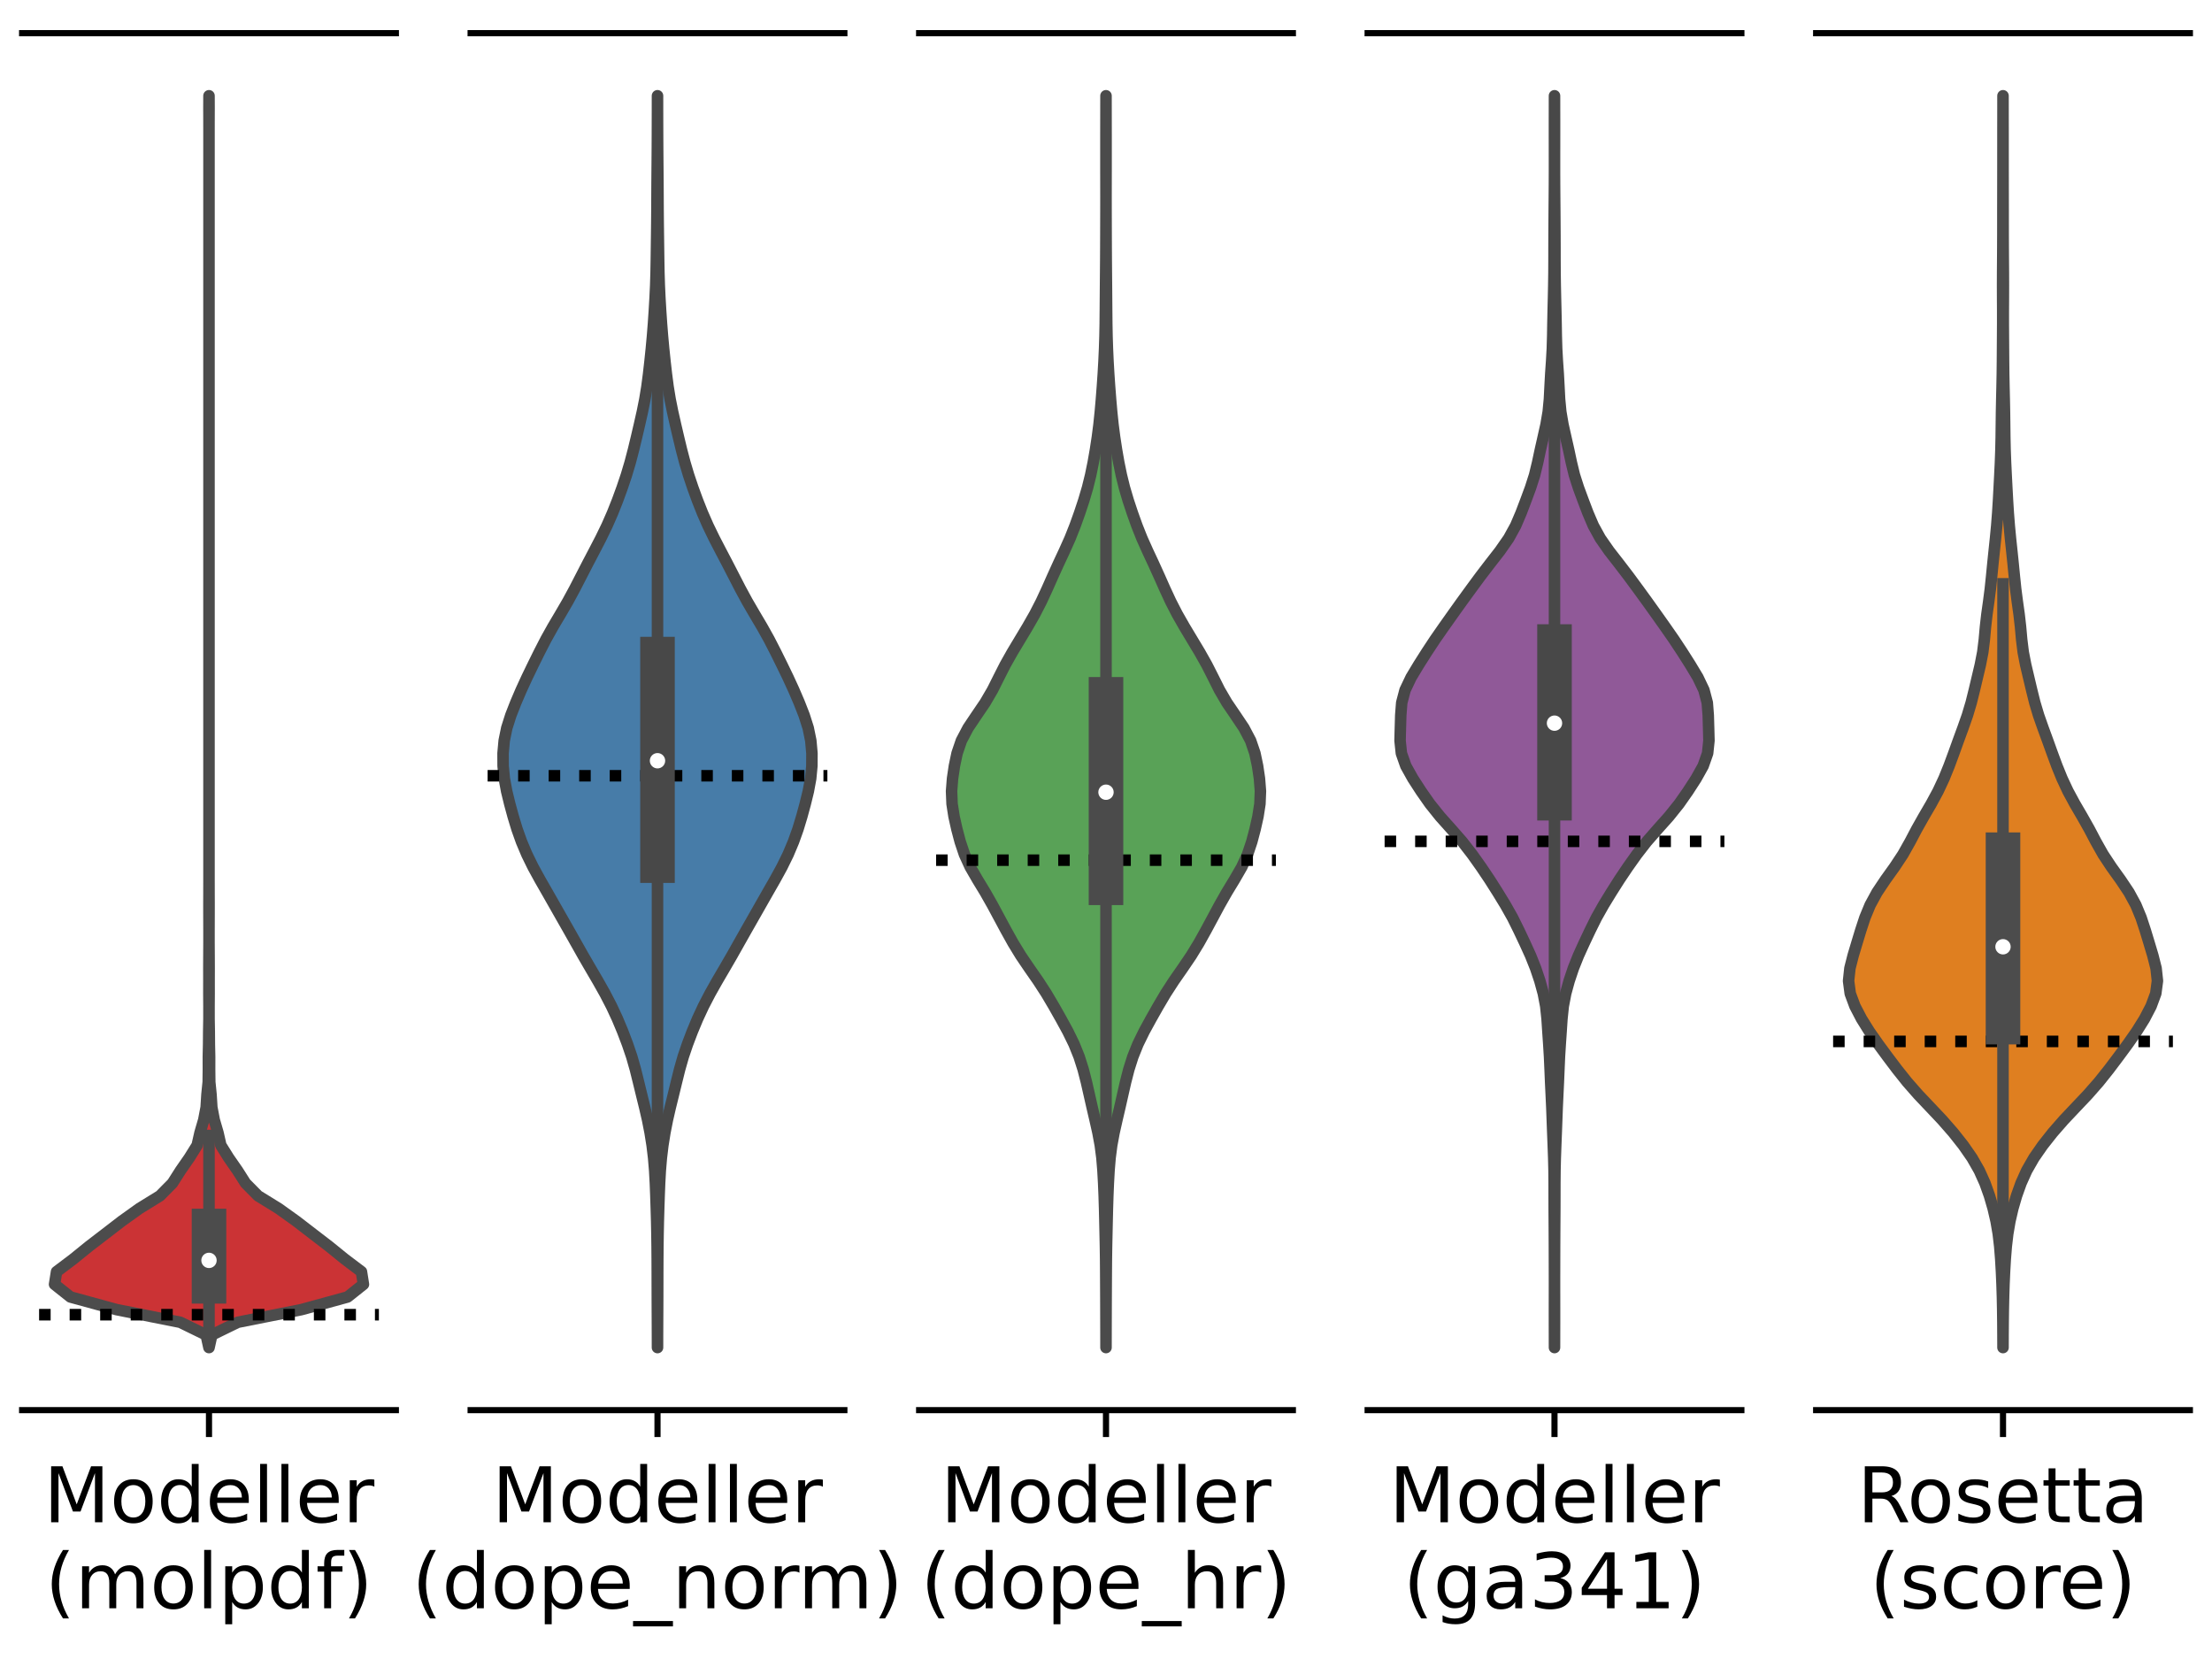 <?xml version="1.0" encoding="utf-8" standalone="no"?>
<!DOCTYPE svg PUBLIC "-//W3C//DTD SVG 1.1//EN"
  "http://www.w3.org/Graphics/SVG/1.1/DTD/svg11.dtd">
<!-- Created with matplotlib (https://matplotlib.org/) -->
<svg height="216pt" version="1.1" viewBox="0 0 288 216" width="288pt" xmlns="http://www.w3.org/2000/svg" xmlns:xlink="http://www.w3.org/1999/xlink">
 <defs>
  <style type="text/css">
*{stroke-linecap:butt;stroke-linejoin:round;}
  </style>
 </defs>
 <g id="figure_1">
  <g id="patch_1">
   <path d="M 0 216 
L 288 216 
L 288 0 
L 0 0 
z
" style="fill:#ffffff;"/>
  </g>
  <g id="axes_1">
   <g id="patch_2">
    <path d="M 2.88 183.6 
L 51.542 183.6 
L 51.542 4.32 
L 2.88 4.32 
z
" style="fill:#ffffff;"/>
   </g>
   <g id="PolyCollection_1">
    <defs>
     <path d="M 27.218 -40.549 
L 27.204 -40.549 
L 26.84 -42.195 
L 23.464 -43.842 
L 15.18 -45.488 
L 9.172 -47.134 
L 7.103 -48.78 
L 7.363 -50.427 
L 9.543 -52.073 
L 11.574 -53.719 
L 13.718 -55.366 
L 15.856 -57.012 
L 18.155 -58.658 
L 20.825 -60.304 
L 22.452 -61.951 
L 23.5 -63.597 
L 24.644 -65.243 
L 25.672 -66.89 
L 26.047 -68.536 
L 26.529 -70.182 
L 26.843 -71.828 
L 26.946 -73.475 
L 27.111 -75.121 
L 27.131 -76.767 
L 27.128 -78.414 
L 27.164 -80.06 
L 27.176 -81.706 
L 27.205 -83.352 
L 27.206 -84.999 
L 27.195 -86.645 
L 27.198 -88.291 
L 27.194 -89.938 
L 27.201 -91.584 
L 27.211 -93.23 
L 27.211 -94.876 
L 27.206 -96.523 
L 27.203 -98.169 
L 27.209 -99.815 
L 27.211 -101.461 
L 27.211 -103.108 
L 27.211 -104.754 
L 27.211 -106.4 
L 27.211 -108.047 
L 27.211 -109.693 
L 27.211 -111.339 
L 27.211 -112.985 
L 27.211 -114.632 
L 27.211 -116.278 
L 27.211 -117.924 
L 27.211 -119.571 
L 27.211 -121.217 
L 27.211 -122.863 
L 27.211 -124.509 
L 27.211 -126.156 
L 27.211 -127.802 
L 27.211 -129.448 
L 27.211 -131.095 
L 27.211 -132.741 
L 27.211 -134.387 
L 27.211 -136.033 
L 27.211 -137.68 
L 27.211 -139.326 
L 27.211 -140.972 
L 27.211 -142.619 
L 27.211 -144.265 
L 27.211 -145.911 
L 27.211 -147.557 
L 27.211 -149.204 
L 27.211 -150.85 
L 27.211 -152.496 
L 27.211 -154.142 
L 27.211 -155.789 
L 27.211 -157.435 
L 27.211 -159.081 
L 27.211 -160.728 
L 27.211 -162.374 
L 27.211 -164.02 
L 27.211 -165.666 
L 27.211 -167.313 
L 27.211 -168.959 
L 27.211 -170.605 
L 27.211 -172.252 
L 27.211 -173.898 
L 27.211 -175.544 
L 27.211 -177.19 
L 27.211 -178.837 
L 27.211 -180.483 
L 27.211 -182.129 
L 27.211 -183.776 
L 27.211 -185.422 
L 27.211 -187.068 
L 27.211 -188.714 
L 27.211 -190.361 
L 27.211 -192.007 
L 27.211 -193.653 
L 27.211 -195.3 
L 27.211 -196.946 
L 27.211 -198.592 
L 27.21 -200.238 
L 27.204 -201.885 
L 27.21 -203.531 
L 27.212 -203.531 
L 27.212 -203.531 
L 27.218 -201.885 
L 27.212 -200.238 
L 27.211 -198.592 
L 27.211 -196.946 
L 27.211 -195.3 
L 27.211 -193.653 
L 27.211 -192.007 
L 27.211 -190.361 
L 27.211 -188.714 
L 27.211 -187.068 
L 27.211 -185.422 
L 27.211 -183.776 
L 27.211 -182.129 
L 27.211 -180.483 
L 27.211 -178.837 
L 27.211 -177.19 
L 27.211 -175.544 
L 27.211 -173.898 
L 27.211 -172.252 
L 27.211 -170.605 
L 27.211 -168.959 
L 27.211 -167.313 
L 27.211 -165.666 
L 27.211 -164.02 
L 27.211 -162.374 
L 27.211 -160.728 
L 27.211 -159.081 
L 27.211 -157.435 
L 27.211 -155.789 
L 27.211 -154.142 
L 27.211 -152.496 
L 27.211 -150.85 
L 27.211 -149.204 
L 27.211 -147.557 
L 27.211 -145.911 
L 27.211 -144.265 
L 27.211 -142.619 
L 27.211 -140.972 
L 27.211 -139.326 
L 27.211 -137.68 
L 27.211 -136.033 
L 27.211 -134.387 
L 27.211 -132.741 
L 27.211 -131.095 
L 27.211 -129.448 
L 27.211 -127.802 
L 27.211 -126.156 
L 27.211 -124.509 
L 27.211 -122.863 
L 27.211 -121.217 
L 27.211 -119.571 
L 27.211 -117.924 
L 27.211 -116.278 
L 27.211 -114.632 
L 27.211 -112.985 
L 27.211 -111.339 
L 27.211 -109.693 
L 27.211 -108.047 
L 27.211 -106.4 
L 27.211 -104.754 
L 27.211 -103.108 
L 27.211 -101.461 
L 27.214 -99.815 
L 27.219 -98.169 
L 27.216 -96.523 
L 27.211 -94.876 
L 27.211 -93.23 
L 27.221 -91.584 
L 27.228 -89.938 
L 27.224 -88.291 
L 27.227 -86.645 
L 27.216 -84.999 
L 27.217 -83.352 
L 27.246 -81.706 
L 27.258 -80.06 
L 27.294 -78.414 
L 27.291 -76.767 
L 27.311 -75.121 
L 27.476 -73.475 
L 27.579 -71.828 
L 27.893 -70.182 
L 28.375 -68.536 
L 28.75 -66.89 
L 29.778 -65.243 
L 30.922 -63.597 
L 31.97 -61.951 
L 33.597 -60.304 
L 36.267 -58.658 
L 38.566 -57.012 
L 40.704 -55.366 
L 42.848 -53.719 
L 44.879 -52.073 
L 47.059 -50.427 
L 47.319 -48.78 
L 45.25 -47.134 
L 39.242 -45.488 
L 30.958 -43.842 
L 27.582 -42.195 
L 27.218 -40.549 
z
" id="mde9e7a8843" style="stroke:#4c4c4c;stroke-width:1.5;"/>
    </defs>
    <g clip-path="url(#p3e09345640)">
     <use style="fill:#cb3335;stroke:#4c4c4c;stroke-width:1.5;" x="0" xlink:href="#mde9e7a8843" y="216"/>
    </g>
   </g>
   <g id="matplotlib.axis_1">
    <g id="xtick_1">
     <g id="line2d_1">
      <defs>
       <path d="M 0 0 
L 0 3.5 
" id="mefef7e6c29" style="stroke:#000000;stroke-width:0.8;"/>
      </defs>
      <g>
       <use style="stroke:#000000;stroke-width:0.8;" x="27.211" xlink:href="#mefef7e6c29" y="183.6"/>
      </g>
     </g>
     <g id="text_1">
      <!-- Modeller -->
      <defs>
       <path d="M 9.812 72.906 
L 24.516 72.906 
L 43.109 23.297 
L 61.812 72.906 
L 76.516 72.906 
L 76.516 0 
L 66.891 0 
L 66.891 64.016 
L 48.094 14.016 
L 38.188 14.016 
L 19.391 64.016 
L 19.391 0 
L 9.812 0 
z
" id="DejaVuSans-77"/>
       <path d="M 30.609 48.391 
Q 23.391 48.391 19.188 42.75 
Q 14.984 37.109 14.984 27.297 
Q 14.984 17.484 19.156 11.844 
Q 23.344 6.203 30.609 6.203 
Q 37.797 6.203 41.984 11.859 
Q 46.188 17.531 46.188 27.297 
Q 46.188 37.016 41.984 42.703 
Q 37.797 48.391 30.609 48.391 
z
M 30.609 56 
Q 42.328 56 49.016 48.375 
Q 55.719 40.766 55.719 27.297 
Q 55.719 13.875 49.016 6.219 
Q 42.328 -1.422 30.609 -1.422 
Q 18.844 -1.422 12.172 6.219 
Q 5.516 13.875 5.516 27.297 
Q 5.516 40.766 12.172 48.375 
Q 18.844 56 30.609 56 
z
" id="DejaVuSans-111"/>
       <path d="M 45.406 46.391 
L 45.406 75.984 
L 54.391 75.984 
L 54.391 0 
L 45.406 0 
L 45.406 8.203 
Q 42.578 3.328 38.25 0.953 
Q 33.938 -1.422 27.875 -1.422 
Q 17.969 -1.422 11.734 6.484 
Q 5.516 14.406 5.516 27.297 
Q 5.516 40.188 11.734 48.094 
Q 17.969 56 27.875 56 
Q 33.938 56 38.25 53.625 
Q 42.578 51.266 45.406 46.391 
z
M 14.797 27.297 
Q 14.797 17.391 18.875 11.75 
Q 22.953 6.109 30.078 6.109 
Q 37.203 6.109 41.297 11.75 
Q 45.406 17.391 45.406 27.297 
Q 45.406 37.203 41.297 42.844 
Q 37.203 48.484 30.078 48.484 
Q 22.953 48.484 18.875 42.844 
Q 14.797 37.203 14.797 27.297 
z
" id="DejaVuSans-100"/>
       <path d="M 56.203 29.594 
L 56.203 25.203 
L 14.891 25.203 
Q 15.484 15.922 20.484 11.062 
Q 25.484 6.203 34.422 6.203 
Q 39.594 6.203 44.453 7.469 
Q 49.312 8.734 54.109 11.281 
L 54.109 2.781 
Q 49.266 0.734 44.188 -0.344 
Q 39.109 -1.422 33.891 -1.422 
Q 20.797 -1.422 13.156 6.188 
Q 5.516 13.812 5.516 26.812 
Q 5.516 40.234 12.766 48.109 
Q 20.016 56 32.328 56 
Q 43.359 56 49.781 48.891 
Q 56.203 41.797 56.203 29.594 
z
M 47.219 32.234 
Q 47.125 39.594 43.094 43.984 
Q 39.062 48.391 32.422 48.391 
Q 24.906 48.391 20.391 44.141 
Q 15.875 39.891 15.188 32.172 
z
" id="DejaVuSans-101"/>
       <path d="M 9.422 75.984 
L 18.406 75.984 
L 18.406 0 
L 9.422 0 
z
" id="DejaVuSans-108"/>
       <path d="M 41.109 46.297 
Q 39.594 47.172 37.812 47.578 
Q 36.031 48 33.891 48 
Q 26.266 48 22.188 43.047 
Q 18.109 38.094 18.109 28.812 
L 18.109 0 
L 9.078 0 
L 9.078 54.688 
L 18.109 54.688 
L 18.109 46.188 
Q 20.953 51.172 25.484 53.578 
Q 30.031 56 36.531 56 
Q 37.453 56 38.578 55.875 
Q 39.703 55.766 41.062 55.516 
z
" id="DejaVuSans-114"/>
      </defs>
      <g transform="translate(5.677 198.198)scale(0.1 -0.1)">
       <use xlink:href="#DejaVuSans-77"/>
       <use x="86.279" xlink:href="#DejaVuSans-111"/>
       <use x="147.461" xlink:href="#DejaVuSans-100"/>
       <use x="210.938" xlink:href="#DejaVuSans-101"/>
       <use x="272.461" xlink:href="#DejaVuSans-108"/>
       <use x="300.244" xlink:href="#DejaVuSans-108"/>
       <use x="328.027" xlink:href="#DejaVuSans-101"/>
       <use x="389.551" xlink:href="#DejaVuSans-114"/>
      </g>
      <!-- (molpdf) -->
      <defs>
       <path d="M 31 75.875 
Q 24.469 64.656 21.281 53.656 
Q 18.109 42.672 18.109 31.391 
Q 18.109 20.125 21.312 9.062 
Q 24.516 -2 31 -13.188 
L 23.188 -13.188 
Q 15.875 -1.703 12.234 9.375 
Q 8.594 20.453 8.594 31.391 
Q 8.594 42.281 12.203 53.312 
Q 15.828 64.359 23.188 75.875 
z
" id="DejaVuSans-40"/>
       <path d="M 52 44.188 
Q 55.375 50.25 60.062 53.125 
Q 64.75 56 71.094 56 
Q 79.641 56 84.281 50.016 
Q 88.922 44.047 88.922 33.016 
L 88.922 0 
L 79.891 0 
L 79.891 32.719 
Q 79.891 40.578 77.094 44.375 
Q 74.312 48.188 68.609 48.188 
Q 61.625 48.188 57.562 43.547 
Q 53.516 38.922 53.516 30.906 
L 53.516 0 
L 44.484 0 
L 44.484 32.719 
Q 44.484 40.625 41.703 44.406 
Q 38.922 48.188 33.109 48.188 
Q 26.219 48.188 22.156 43.531 
Q 18.109 38.875 18.109 30.906 
L 18.109 0 
L 9.078 0 
L 9.078 54.688 
L 18.109 54.688 
L 18.109 46.188 
Q 21.188 51.219 25.484 53.609 
Q 29.781 56 35.688 56 
Q 41.656 56 45.828 52.969 
Q 50 49.953 52 44.188 
z
" id="DejaVuSans-109"/>
       <path d="M 18.109 8.203 
L 18.109 -20.797 
L 9.078 -20.797 
L 9.078 54.688 
L 18.109 54.688 
L 18.109 46.391 
Q 20.953 51.266 25.266 53.625 
Q 29.594 56 35.594 56 
Q 45.562 56 51.781 48.094 
Q 58.016 40.188 58.016 27.297 
Q 58.016 14.406 51.781 6.484 
Q 45.562 -1.422 35.594 -1.422 
Q 29.594 -1.422 25.266 0.953 
Q 20.953 3.328 18.109 8.203 
z
M 48.688 27.297 
Q 48.688 37.203 44.609 42.844 
Q 40.531 48.484 33.406 48.484 
Q 26.266 48.484 22.188 42.844 
Q 18.109 37.203 18.109 27.297 
Q 18.109 17.391 22.188 11.75 
Q 26.266 6.109 33.406 6.109 
Q 40.531 6.109 44.609 11.75 
Q 48.688 17.391 48.688 27.297 
z
" id="DejaVuSans-112"/>
       <path d="M 37.109 75.984 
L 37.109 68.5 
L 28.516 68.5 
Q 23.688 68.5 21.797 66.547 
Q 19.922 64.594 19.922 59.516 
L 19.922 54.688 
L 34.719 54.688 
L 34.719 47.703 
L 19.922 47.703 
L 19.922 0 
L 10.891 0 
L 10.891 47.703 
L 2.297 47.703 
L 2.297 54.688 
L 10.891 54.688 
L 10.891 58.5 
Q 10.891 67.625 15.141 71.797 
Q 19.391 75.984 28.609 75.984 
z
" id="DejaVuSans-102"/>
       <path d="M 8.016 75.875 
L 15.828 75.875 
Q 23.141 64.359 26.781 53.312 
Q 30.422 42.281 30.422 31.391 
Q 30.422 20.453 26.781 9.375 
Q 23.141 -1.703 15.828 -13.188 
L 8.016 -13.188 
Q 14.5 -2 17.703 9.062 
Q 20.906 20.125 20.906 31.391 
Q 20.906 42.672 17.703 53.656 
Q 14.5 64.656 8.016 75.875 
z
" id="DejaVuSans-41"/>
      </defs>
      <g transform="translate(5.882 209.396)scale(0.1 -0.1)">
       <use xlink:href="#DejaVuSans-40"/>
       <use x="39.014" xlink:href="#DejaVuSans-109"/>
       <use x="136.426" xlink:href="#DejaVuSans-111"/>
       <use x="197.607" xlink:href="#DejaVuSans-108"/>
       <use x="225.391" xlink:href="#DejaVuSans-112"/>
       <use x="288.867" xlink:href="#DejaVuSans-100"/>
       <use x="352.344" xlink:href="#DejaVuSans-102"/>
       <use x="387.549" xlink:href="#DejaVuSans-41"/>
      </g>
     </g>
    </g>
   </g>
   <g id="matplotlib.axis_2"/>
   <g id="LineCollection_1">
    <path clip-path="url(#p3e09345640)" d="M 5.092 171.171 
L 49.33 171.171 
" style="fill:none;stroke:#000000;stroke-dasharray:1.5,2.475;stroke-dashoffset:0;stroke-width:1.5;"/>
   </g>
   <g id="line2d_2">
    <path clip-path="url(#p3e09345640)" d="M 27.211 173.826 
L 27.211 147.837 
" style="fill:none;stroke:#4c4c4c;stroke-linecap:square;stroke-width:1.5;"/>
   </g>
   <g id="line2d_3">
    <path clip-path="url(#p3e09345640)" d="M 27.211 167.479 
L 27.211 159.619 
" style="fill:none;stroke:#4c4c4c;stroke-linecap:square;stroke-width:4.5;"/>
   </g>
   <g id="patch_3">
    <path d="M 2.88 183.6 
L 51.542 183.6 
" style="fill:none;stroke:#000000;stroke-linecap:square;stroke-linejoin:miter;stroke-width:0.8;"/>
   </g>
   <g id="patch_4">
    <path d="M 2.88 4.32 
L 51.542 4.32 
" style="fill:none;stroke:#000000;stroke-linecap:square;stroke-linejoin:miter;stroke-width:0.8;"/>
   </g>
   <g id="PathCollection_1">
    <defs>
     <path d="M 0 1.5 
C 0.398 1.5 0.779 1.342 1.061 1.061 
C 1.342 0.779 1.5 0.398 1.5 0 
C 1.5 -0.398 1.342 -0.779 1.061 -1.061 
C 0.779 -1.342 0.398 -1.5 0 -1.5 
C -0.398 -1.5 -0.779 -1.342 -1.061 -1.061 
C -1.342 -0.779 -1.5 -0.398 -1.5 0 
C -1.5 0.398 -1.342 0.779 -1.061 1.061 
C -0.779 1.342 -0.398 1.5 0 1.5 
z
" id="m7c0d370343" style="stroke:#4c4c4c;"/>
    </defs>
    <g clip-path="url(#p3e09345640)">
     <use style="fill:#ffffff;stroke:#4c4c4c;" x="27.211" xlink:href="#m7c0d370343" y="164.101"/>
    </g>
   </g>
  </g>
  <g id="axes_2">
   <g id="patch_5">
    <path d="M 61.274 183.6 
L 109.937 183.6 
L 109.937 4.32 
L 61.274 4.32 
z
" style="fill:#ffffff;"/>
   </g>
   <g id="PolyCollection_2">
    <defs>
     <path d="M 85.607 -40.549 
L 85.604 -40.549 
L 85.601 -42.195 
L 85.595 -43.842 
L 85.587 -45.488 
L 85.581 -47.134 
L 85.577 -48.78 
L 85.574 -50.427 
L 85.568 -52.073 
L 85.555 -53.719 
L 85.532 -55.366 
L 85.497 -57.012 
L 85.45 -58.658 
L 85.395 -60.304 
L 85.331 -61.951 
L 85.241 -63.597 
L 85.104 -65.243 
L 84.906 -66.89 
L 84.643 -68.536 
L 84.319 -70.182 
L 83.941 -71.828 
L 83.535 -73.475 
L 83.134 -75.121 
L 82.726 -76.767 
L 82.257 -78.414 
L 81.698 -80.06 
L 81.072 -81.706 
L 80.385 -83.352 
L 79.618 -84.999 
L 78.764 -86.645 
L 77.837 -88.291 
L 76.873 -89.938 
L 75.919 -91.584 
L 74.991 -93.23 
L 74.062 -94.876 
L 73.124 -96.523 
L 72.188 -98.169 
L 71.252 -99.815 
L 70.309 -101.461 
L 69.406 -103.108 
L 68.599 -104.754 
L 67.904 -106.4 
L 67.316 -108.047 
L 66.816 -109.693 
L 66.368 -111.339 
L 65.966 -112.985 
L 65.662 -114.632 
L 65.505 -116.278 
L 65.497 -117.924 
L 65.646 -119.571 
L 65.983 -121.217 
L 66.506 -122.863 
L 67.15 -124.509 
L 67.856 -126.156 
L 68.613 -127.802 
L 69.409 -129.448 
L 70.223 -131.095 
L 71.07 -132.741 
L 71.988 -134.387 
L 72.962 -136.033 
L 73.92 -137.68 
L 74.813 -139.326 
L 75.661 -140.972 
L 76.51 -142.619 
L 77.374 -144.265 
L 78.227 -145.911 
L 79.026 -147.557 
L 79.749 -149.204 
L 80.401 -150.85 
L 81.003 -152.496 
L 81.556 -154.142 
L 82.047 -155.789 
L 82.479 -157.435 
L 82.876 -159.081 
L 83.261 -160.728 
L 83.633 -162.374 
L 83.963 -164.02 
L 84.232 -165.666 
L 84.447 -167.313 
L 84.634 -168.959 
L 84.805 -170.605 
L 84.957 -172.252 
L 85.087 -173.898 
L 85.198 -175.544 
L 85.295 -177.19 
L 85.372 -178.837 
L 85.423 -180.483 
L 85.453 -182.129 
L 85.476 -183.776 
L 85.498 -185.422 
L 85.518 -187.068 
L 85.532 -188.714 
L 85.54 -190.361 
L 85.548 -192.007 
L 85.561 -193.653 
L 85.575 -195.3 
L 85.587 -196.946 
L 85.594 -198.592 
L 85.599 -200.238 
L 85.603 -201.885 
L 85.605 -203.531 
L 85.607 -203.531 
L 85.607 -203.531 
L 85.608 -201.885 
L 85.612 -200.238 
L 85.617 -198.592 
L 85.624 -196.946 
L 85.636 -195.3 
L 85.65 -193.653 
L 85.663 -192.007 
L 85.671 -190.361 
L 85.679 -188.714 
L 85.693 -187.068 
L 85.713 -185.422 
L 85.735 -183.776 
L 85.758 -182.129 
L 85.788 -180.483 
L 85.839 -178.837 
L 85.916 -177.19 
L 86.013 -175.544 
L 86.124 -173.898 
L 86.254 -172.252 
L 86.406 -170.605 
L 86.577 -168.959 
L 86.764 -167.313 
L 86.979 -165.666 
L 87.248 -164.02 
L 87.578 -162.374 
L 87.95 -160.728 
L 88.335 -159.081 
L 88.732 -157.435 
L 89.164 -155.789 
L 89.655 -154.142 
L 90.208 -152.496 
L 90.81 -150.85 
L 91.462 -149.204 
L 92.185 -147.557 
L 92.984 -145.911 
L 93.837 -144.265 
L 94.701 -142.619 
L 95.55 -140.972 
L 96.398 -139.326 
L 97.291 -137.68 
L 98.249 -136.033 
L 99.223 -134.387 
L 100.141 -132.741 
L 100.988 -131.095 
L 101.802 -129.448 
L 102.598 -127.802 
L 103.355 -126.156 
L 104.061 -124.509 
L 104.705 -122.863 
L 105.228 -121.217 
L 105.565 -119.571 
L 105.714 -117.924 
L 105.706 -116.278 
L 105.549 -114.632 
L 105.245 -112.985 
L 104.843 -111.339 
L 104.395 -109.693 
L 103.895 -108.047 
L 103.307 -106.4 
L 102.612 -104.754 
L 101.805 -103.108 
L 100.902 -101.461 
L 99.959 -99.815 
L 99.023 -98.169 
L 98.088 -96.523 
L 97.149 -94.876 
L 96.22 -93.23 
L 95.292 -91.584 
L 94.338 -89.938 
L 93.374 -88.291 
L 92.447 -86.645 
L 91.593 -84.999 
L 90.826 -83.352 
L 90.139 -81.706 
L 89.513 -80.06 
L 88.954 -78.414 
L 88.485 -76.767 
L 88.077 -75.121 
L 87.676 -73.475 
L 87.27 -71.828 
L 86.892 -70.182 
L 86.568 -68.536 
L 86.305 -66.89 
L 86.107 -65.243 
L 85.97 -63.597 
L 85.88 -61.951 
L 85.816 -60.304 
L 85.761 -58.658 
L 85.714 -57.012 
L 85.679 -55.366 
L 85.656 -53.719 
L 85.643 -52.073 
L 85.637 -50.427 
L 85.634 -48.78 
L 85.631 -47.134 
L 85.624 -45.488 
L 85.616 -43.842 
L 85.61 -42.195 
L 85.607 -40.549 
z
" id="m86e2f1de03" style="stroke:#484848;stroke-width:1.5;"/>
    </defs>
    <g clip-path="url(#p9f5b739d19)">
     <use style="fill:#477ca8;stroke:#484848;stroke-width:1.5;" x="0" xlink:href="#m86e2f1de03" y="216"/>
    </g>
   </g>
   <g id="matplotlib.axis_3">
    <g id="xtick_2">
     <g id="line2d_4">
      <g>
       <use style="stroke:#000000;stroke-width:0.8;" x="85.606" xlink:href="#mefef7e6c29" y="183.6"/>
      </g>
     </g>
     <g id="text_2">
      <!-- Modeller -->
      <g transform="translate(64.071 198.198)scale(0.1 -0.1)">
       <use xlink:href="#DejaVuSans-77"/>
       <use x="86.279" xlink:href="#DejaVuSans-111"/>
       <use x="147.461" xlink:href="#DejaVuSans-100"/>
       <use x="210.938" xlink:href="#DejaVuSans-101"/>
       <use x="272.461" xlink:href="#DejaVuSans-108"/>
       <use x="300.244" xlink:href="#DejaVuSans-108"/>
       <use x="328.027" xlink:href="#DejaVuSans-101"/>
       <use x="389.551" xlink:href="#DejaVuSans-114"/>
      </g>
      <!-- (dope_norm) -->
      <defs>
       <path d="M 50.984 -16.609 
L 50.984 -23.578 
L -0.984 -23.578 
L -0.984 -16.609 
z
" id="DejaVuSans-95"/>
       <path d="M 54.891 33.016 
L 54.891 0 
L 45.906 0 
L 45.906 32.719 
Q 45.906 40.484 42.875 44.328 
Q 39.844 48.188 33.797 48.188 
Q 26.516 48.188 22.312 43.547 
Q 18.109 38.922 18.109 30.906 
L 18.109 0 
L 9.078 0 
L 9.078 54.688 
L 18.109 54.688 
L 18.109 46.188 
Q 21.344 51.125 25.703 53.562 
Q 30.078 56 35.797 56 
Q 45.219 56 50.047 50.172 
Q 54.891 44.344 54.891 33.016 
z
" id="DejaVuSans-110"/>
      </defs>
      <g transform="translate(53.653 209.396)scale(0.1 -0.1)">
       <use xlink:href="#DejaVuSans-40"/>
       <use x="39.014" xlink:href="#DejaVuSans-100"/>
       <use x="102.49" xlink:href="#DejaVuSans-111"/>
       <use x="163.672" xlink:href="#DejaVuSans-112"/>
       <use x="227.148" xlink:href="#DejaVuSans-101"/>
       <use x="288.672" xlink:href="#DejaVuSans-95"/>
       <use x="338.672" xlink:href="#DejaVuSans-110"/>
       <use x="402.051" xlink:href="#DejaVuSans-111"/>
       <use x="463.232" xlink:href="#DejaVuSans-114"/>
       <use x="502.596" xlink:href="#DejaVuSans-109"/>
       <use x="600.008" xlink:href="#DejaVuSans-41"/>
      </g>
     </g>
    </g>
   </g>
   <g id="matplotlib.axis_4"/>
   <g id="LineCollection_2">
    <path clip-path="url(#p9f5b739d19)" d="M 63.486 101.002 
L 107.725 101.002 
" style="fill:none;stroke:#000000;stroke-dasharray:1.5,2.475;stroke-dashoffset:0;stroke-width:1.5;"/>
   </g>
   <g id="line2d_5">
    <path clip-path="url(#p9f5b739d19)" d="M 85.606 153.876 
L 85.606 43.927 
" style="fill:none;stroke:#484848;stroke-linecap:square;stroke-width:1.5;"/>
   </g>
   <g id="line2d_6">
    <path clip-path="url(#p9f5b739d19)" d="M 85.606 112.704 
L 85.606 85.163 
" style="fill:none;stroke:#484848;stroke-linecap:square;stroke-width:4.5;"/>
   </g>
   <g id="patch_6">
    <path d="M 61.274 183.6 
L 109.937 183.6 
" style="fill:none;stroke:#000000;stroke-linecap:square;stroke-linejoin:miter;stroke-width:0.8;"/>
   </g>
   <g id="patch_7">
    <path d="M 61.274 4.32 
L 109.937 4.32 
" style="fill:none;stroke:#000000;stroke-linecap:square;stroke-linejoin:miter;stroke-width:0.8;"/>
   </g>
   <g id="PathCollection_2">
    <defs>
     <path d="M 0 1.5 
C 0.398 1.5 0.779 1.342 1.061 1.061 
C 1.342 0.779 1.5 0.398 1.5 0 
C 1.5 -0.398 1.342 -0.779 1.061 -1.061 
C 0.779 -1.342 0.398 -1.5 0 -1.5 
C -0.398 -1.5 -0.779 -1.342 -1.061 -1.061 
C -1.342 -0.779 -1.5 -0.398 -1.5 0 
C -1.5 0.398 -1.342 0.779 -1.061 1.061 
C -0.779 1.342 -0.398 1.5 0 1.5 
z
" id="m72a317f90b" style="stroke:#484848;"/>
    </defs>
    <g clip-path="url(#p9f5b739d19)">
     <use style="fill:#ffffff;stroke:#484848;" x="85.606" xlink:href="#m72a317f90b" y="99.047"/>
    </g>
   </g>
  </g>
  <g id="axes_3">
   <g id="patch_8">
    <path d="M 119.669 183.6 
L 168.331 183.6 
L 168.331 4.32 
L 119.669 4.32 
z
" style="fill:#ffffff;"/>
   </g>
   <g id="PolyCollection_3">
    <defs>
     <path d="M 144.001 -40.549 
L 143.999 -40.549 
L 143.997 -42.195 
L 143.993 -43.842 
L 143.988 -45.488 
L 143.982 -47.134 
L 143.974 -48.78 
L 143.965 -50.427 
L 143.952 -52.073 
L 143.927 -53.719 
L 143.892 -55.366 
L 143.855 -57.012 
L 143.816 -58.658 
L 143.764 -60.304 
L 143.696 -61.951 
L 143.605 -63.597 
L 143.47 -65.243 
L 143.257 -66.89 
L 142.951 -68.536 
L 142.581 -70.182 
L 142.197 -71.828 
L 141.823 -73.475 
L 141.448 -75.121 
L 141.026 -76.767 
L 140.502 -78.414 
L 139.84 -80.06 
L 139.035 -81.706 
L 138.136 -83.352 
L 137.204 -84.999 
L 136.232 -86.645 
L 135.165 -88.291 
L 134.019 -89.938 
L 132.903 -91.584 
L 131.898 -93.23 
L 130.982 -94.876 
L 130.096 -96.523 
L 129.212 -98.169 
L 128.278 -99.815 
L 127.278 -101.461 
L 126.326 -103.108 
L 125.571 -104.754 
L 125.02 -106.4 
L 124.584 -108.047 
L 124.215 -109.693 
L 123.958 -111.339 
L 123.892 -112.985 
L 124.02 -114.632 
L 124.264 -116.278 
L 124.61 -117.924 
L 125.171 -119.571 
L 126.038 -121.217 
L 127.141 -122.863 
L 128.26 -124.509 
L 129.221 -126.156 
L 130.045 -127.802 
L 130.881 -129.448 
L 131.81 -131.095 
L 132.798 -132.741 
L 133.787 -134.387 
L 134.726 -136.033 
L 135.573 -137.68 
L 136.336 -139.326 
L 137.067 -140.972 
L 137.815 -142.619 
L 138.584 -144.265 
L 139.321 -145.911 
L 139.974 -147.557 
L 140.564 -149.204 
L 141.11 -150.85 
L 141.595 -152.496 
L 142.002 -154.142 
L 142.339 -155.789 
L 142.627 -157.435 
L 142.878 -159.081 
L 143.091 -160.728 
L 143.262 -162.374 
L 143.405 -164.02 
L 143.533 -165.666 
L 143.646 -167.313 
L 143.741 -168.959 
L 143.816 -170.605 
L 143.869 -172.252 
L 143.9 -173.898 
L 143.916 -175.544 
L 143.929 -177.19 
L 143.942 -178.837 
L 143.957 -180.483 
L 143.97 -182.129 
L 143.979 -183.776 
L 143.985 -185.422 
L 143.99 -187.068 
L 143.994 -188.714 
L 143.996 -190.361 
L 143.994 -192.007 
L 143.991 -193.653 
L 143.99 -195.3 
L 143.99 -196.946 
L 143.991 -198.592 
L 143.994 -200.238 
L 143.997 -201.885 
L 143.999 -203.531 
L 144.001 -203.531 
L 144.001 -203.531 
L 144.003 -201.885 
L 144.006 -200.238 
L 144.009 -198.592 
L 144.01 -196.946 
L 144.01 -195.3 
L 144.009 -193.653 
L 144.006 -192.007 
L 144.004 -190.361 
L 144.006 -188.714 
L 144.01 -187.068 
L 144.015 -185.422 
L 144.021 -183.776 
L 144.03 -182.129 
L 144.043 -180.483 
L 144.058 -178.837 
L 144.071 -177.19 
L 144.084 -175.544 
L 144.1 -173.898 
L 144.131 -172.252 
L 144.184 -170.605 
L 144.259 -168.959 
L 144.354 -167.313 
L 144.467 -165.666 
L 144.595 -164.02 
L 144.738 -162.374 
L 144.909 -160.728 
L 145.122 -159.081 
L 145.373 -157.435 
L 145.661 -155.789 
L 145.998 -154.142 
L 146.405 -152.496 
L 146.89 -150.85 
L 147.436 -149.204 
L 148.026 -147.557 
L 148.679 -145.911 
L 149.416 -144.265 
L 150.185 -142.619 
L 150.933 -140.972 
L 151.664 -139.326 
L 152.427 -137.68 
L 153.274 -136.033 
L 154.213 -134.387 
L 155.202 -132.741 
L 156.19 -131.095 
L 157.119 -129.448 
L 157.955 -127.802 
L 158.779 -126.156 
L 159.74 -124.509 
L 160.859 -122.863 
L 161.962 -121.217 
L 162.829 -119.571 
L 163.39 -117.924 
L 163.736 -116.278 
L 163.98 -114.632 
L 164.108 -112.985 
L 164.042 -111.339 
L 163.785 -109.693 
L 163.416 -108.047 
L 162.98 -106.4 
L 162.429 -104.754 
L 161.674 -103.108 
L 160.722 -101.461 
L 159.722 -99.815 
L 158.788 -98.169 
L 157.904 -96.523 
L 157.018 -94.876 
L 156.102 -93.23 
L 155.097 -91.584 
L 153.981 -89.938 
L 152.835 -88.291 
L 151.768 -86.645 
L 150.796 -84.999 
L 149.864 -83.352 
L 148.965 -81.706 
L 148.16 -80.06 
L 147.498 -78.414 
L 146.974 -76.767 
L 146.552 -75.121 
L 146.177 -73.475 
L 145.803 -71.828 
L 145.419 -70.182 
L 145.049 -68.536 
L 144.743 -66.89 
L 144.53 -65.243 
L 144.395 -63.597 
L 144.304 -61.951 
L 144.236 -60.304 
L 144.184 -58.658 
L 144.145 -57.012 
L 144.108 -55.366 
L 144.073 -53.719 
L 144.048 -52.073 
L 144.035 -50.427 
L 144.026 -48.78 
L 144.018 -47.134 
L 144.012 -45.488 
L 144.007 -43.842 
L 144.003 -42.195 
L 144.001 -40.549 
z
" id="mda0350fa9a" style="stroke:#4b4b4b;stroke-width:1.5;"/>
    </defs>
    <g clip-path="url(#pf8e248967c)">
     <use style="fill:#59a257;stroke:#4b4b4b;stroke-width:1.5;" x="0" xlink:href="#mda0350fa9a" y="216"/>
    </g>
   </g>
   <g id="matplotlib.axis_5">
    <g id="xtick_3">
     <g id="line2d_7">
      <g>
       <use style="stroke:#000000;stroke-width:0.8;" x="144" xlink:href="#mefef7e6c29" y="183.6"/>
      </g>
     </g>
     <g id="text_3">
      <!-- Modeller -->
      <g transform="translate(122.466 198.198)scale(0.1 -0.1)">
       <use xlink:href="#DejaVuSans-77"/>
       <use x="86.279" xlink:href="#DejaVuSans-111"/>
       <use x="147.461" xlink:href="#DejaVuSans-100"/>
       <use x="210.938" xlink:href="#DejaVuSans-101"/>
       <use x="272.461" xlink:href="#DejaVuSans-108"/>
       <use x="300.244" xlink:href="#DejaVuSans-108"/>
       <use x="328.027" xlink:href="#DejaVuSans-101"/>
       <use x="389.551" xlink:href="#DejaVuSans-114"/>
      </g>
      <!-- (dope_hr) -->
      <defs>
       <path d="M 54.891 33.016 
L 54.891 0 
L 45.906 0 
L 45.906 32.719 
Q 45.906 40.484 42.875 44.328 
Q 39.844 48.188 33.797 48.188 
Q 26.516 48.188 22.312 43.547 
Q 18.109 38.922 18.109 30.906 
L 18.109 0 
L 9.078 0 
L 9.078 75.984 
L 18.109 75.984 
L 18.109 46.188 
Q 21.344 51.125 25.703 53.562 
Q 30.078 56 35.797 56 
Q 45.219 56 50.047 50.172 
Q 54.891 44.344 54.891 33.016 
z
" id="DejaVuSans-104"/>
      </defs>
      <g transform="translate(119.89 209.396)scale(0.1 -0.1)">
       <use xlink:href="#DejaVuSans-40"/>
       <use x="39.014" xlink:href="#DejaVuSans-100"/>
       <use x="102.49" xlink:href="#DejaVuSans-111"/>
       <use x="163.672" xlink:href="#DejaVuSans-112"/>
       <use x="227.148" xlink:href="#DejaVuSans-101"/>
       <use x="288.672" xlink:href="#DejaVuSans-95"/>
       <use x="338.672" xlink:href="#DejaVuSans-104"/>
       <use x="402.051" xlink:href="#DejaVuSans-114"/>
       <use x="443.164" xlink:href="#DejaVuSans-41"/>
      </g>
     </g>
    </g>
   </g>
   <g id="matplotlib.axis_6"/>
   <g id="LineCollection_3">
    <path clip-path="url(#pf8e248967c)" d="M 121.881 111.992 
L 166.119 111.992 
" style="fill:none;stroke:#000000;stroke-dasharray:1.5,2.475;stroke-dashoffset:0;stroke-width:1.5;"/>
   </g>
   <g id="line2d_8">
    <path clip-path="url(#pf8e248967c)" d="M 144 153.086 
L 144 52.725 
" style="fill:none;stroke:#4b4b4b;stroke-linecap:square;stroke-width:1.5;"/>
   </g>
   <g id="line2d_9">
    <path clip-path="url(#pf8e248967c)" d="M 144 115.592 
L 144 90.399 
" style="fill:none;stroke:#4b4b4b;stroke-linecap:square;stroke-width:4.5;"/>
   </g>
   <g id="patch_9">
    <path d="M 119.669 183.6 
L 168.331 183.6 
" style="fill:none;stroke:#000000;stroke-linecap:square;stroke-linejoin:miter;stroke-width:0.8;"/>
   </g>
   <g id="patch_10">
    <path d="M 119.669 4.32 
L 168.331 4.32 
" style="fill:none;stroke:#000000;stroke-linecap:square;stroke-linejoin:miter;stroke-width:0.8;"/>
   </g>
   <g id="PathCollection_3">
    <defs>
     <path d="M 0 1.5 
C 0.398 1.5 0.779 1.342 1.061 1.061 
C 1.342 0.779 1.5 0.398 1.5 0 
C 1.5 -0.398 1.342 -0.779 1.061 -1.061 
C 0.779 -1.342 0.398 -1.5 0 -1.5 
C -0.398 -1.5 -0.779 -1.342 -1.061 -1.061 
C -1.342 -0.779 -1.5 -0.398 -1.5 0 
C -1.5 0.398 -1.342 0.779 -1.061 1.061 
C -0.779 1.342 -0.398 1.5 0 1.5 
z
" id="m3f3826b040" style="stroke:#4b4b4b;"/>
    </defs>
    <g clip-path="url(#pf8e248967c)">
     <use style="fill:#ffffff;stroke:#4b4b4b;" x="144" xlink:href="#m3f3826b040" y="103.145"/>
    </g>
   </g>
  </g>
  <g id="axes_4">
   <g id="patch_11">
    <path d="M 178.063 183.6 
L 226.726 183.6 
L 226.726 4.32 
L 178.063 4.32 
z
" style="fill:#ffffff;"/>
   </g>
   <g id="PolyCollection_4">
    <defs>
     <path d="M 202.395 -40.549 
L 202.394 -40.549 
L 202.391 -42.195 
L 202.388 -43.842 
L 202.387 -45.488 
L 202.39 -47.134 
L 202.392 -48.78 
L 202.39 -50.427 
L 202.386 -52.073 
L 202.382 -53.719 
L 202.375 -55.366 
L 202.365 -57.012 
L 202.355 -58.658 
L 202.351 -60.304 
L 202.349 -61.951 
L 202.334 -63.597 
L 202.295 -65.243 
L 202.235 -66.89 
L 202.17 -68.536 
L 202.109 -70.182 
L 202.047 -71.828 
L 201.971 -73.475 
L 201.892 -75.121 
L 201.823 -76.767 
L 201.75 -78.414 
L 201.649 -80.06 
L 201.536 -81.706 
L 201.427 -83.352 
L 201.253 -84.999 
L 200.939 -86.645 
L 200.488 -88.291 
L 199.935 -89.938 
L 199.278 -91.584 
L 198.529 -93.23 
L 197.752 -94.876 
L 196.935 -96.523 
L 196.007 -98.169 
L 195.001 -99.815 
L 193.957 -101.461 
L 192.85 -103.108 
L 191.681 -104.754 
L 190.403 -106.4 
L 188.964 -108.047 
L 187.493 -109.693 
L 186.174 -111.339 
L 185.022 -112.985 
L 183.956 -114.632 
L 183.037 -116.278 
L 182.459 -117.924 
L 182.286 -119.571 
L 182.329 -121.217 
L 182.377 -122.863 
L 182.504 -124.509 
L 182.938 -126.156 
L 183.723 -127.802 
L 184.713 -129.448 
L 185.758 -131.095 
L 186.845 -132.741 
L 187.99 -134.387 
L 189.156 -136.033 
L 190.333 -137.68 
L 191.53 -139.326 
L 192.743 -140.972 
L 194.003 -142.619 
L 195.284 -144.265 
L 196.432 -145.911 
L 197.336 -147.557 
L 198.04 -149.204 
L 198.666 -150.85 
L 199.275 -152.496 
L 199.802 -154.142 
L 200.201 -155.789 
L 200.552 -157.435 
L 200.925 -159.081 
L 201.294 -160.728 
L 201.575 -162.374 
L 201.733 -164.02 
L 201.818 -165.666 
L 201.908 -167.313 
L 202.022 -168.959 
L 202.114 -170.605 
L 202.162 -172.252 
L 202.19 -173.898 
L 202.225 -175.544 
L 202.265 -177.19 
L 202.3 -178.837 
L 202.324 -180.483 
L 202.332 -182.129 
L 202.334 -183.776 
L 202.339 -185.422 
L 202.349 -187.068 
L 202.36 -188.714 
L 202.374 -190.361 
L 202.386 -192.007 
L 202.392 -193.653 
L 202.392 -195.3 
L 202.39 -196.946 
L 202.388 -198.592 
L 202.388 -200.238 
L 202.391 -201.885 
L 202.394 -203.531 
L 202.395 -203.531 
L 202.395 -203.531 
L 202.398 -201.885 
L 202.401 -200.238 
L 202.401 -198.592 
L 202.399 -196.946 
L 202.397 -195.3 
L 202.397 -193.653 
L 202.403 -192.007 
L 202.415 -190.361 
L 202.429 -188.714 
L 202.44 -187.068 
L 202.45 -185.422 
L 202.455 -183.776 
L 202.457 -182.129 
L 202.465 -180.483 
L 202.489 -178.837 
L 202.524 -177.19 
L 202.564 -175.544 
L 202.599 -173.898 
L 202.627 -172.252 
L 202.675 -170.605 
L 202.767 -168.959 
L 202.881 -167.313 
L 202.971 -165.666 
L 203.056 -164.02 
L 203.214 -162.374 
L 203.495 -160.728 
L 203.864 -159.081 
L 204.237 -157.435 
L 204.588 -155.789 
L 204.987 -154.142 
L 205.514 -152.496 
L 206.123 -150.85 
L 206.749 -149.204 
L 207.453 -147.557 
L 208.357 -145.911 
L 209.505 -144.265 
L 210.786 -142.619 
L 212.046 -140.972 
L 213.259 -139.326 
L 214.455 -137.68 
L 215.633 -136.033 
L 216.799 -134.387 
L 217.944 -132.741 
L 219.031 -131.095 
L 220.076 -129.448 
L 221.066 -127.802 
L 221.851 -126.156 
L 222.285 -124.509 
L 222.412 -122.863 
L 222.46 -121.217 
L 222.503 -119.571 
L 222.33 -117.924 
L 221.752 -116.278 
L 220.833 -114.632 
L 219.767 -112.985 
L 218.615 -111.339 
L 217.296 -109.693 
L 215.825 -108.047 
L 214.386 -106.4 
L 213.108 -104.754 
L 211.939 -103.108 
L 210.832 -101.461 
L 209.788 -99.815 
L 208.782 -98.169 
L 207.854 -96.523 
L 207.037 -94.876 
L 206.26 -93.23 
L 205.511 -91.584 
L 204.854 -89.938 
L 204.301 -88.291 
L 203.85 -86.645 
L 203.535 -84.999 
L 203.362 -83.352 
L 203.253 -81.706 
L 203.14 -80.06 
L 203.038 -78.414 
L 202.966 -76.767 
L 202.897 -75.121 
L 202.818 -73.475 
L 202.742 -71.828 
L 202.68 -70.182 
L 202.619 -68.536 
L 202.554 -66.89 
L 202.494 -65.243 
L 202.455 -63.597 
L 202.44 -61.951 
L 202.438 -60.304 
L 202.434 -58.658 
L 202.424 -57.012 
L 202.414 -55.366 
L 202.407 -53.719 
L 202.403 -52.073 
L 202.399 -50.427 
L 202.397 -48.78 
L 202.399 -47.134 
L 202.401 -45.488 
L 202.401 -43.842 
L 202.398 -42.195 
L 202.395 -40.549 
z
" id="m8d4401859e" style="stroke:#484848;stroke-width:1.5;"/>
    </defs>
    <g clip-path="url(#p68778e2fac)">
     <use style="fill:#905998;stroke:#484848;stroke-width:1.5;" x="0" xlink:href="#m8d4401859e" y="216"/>
    </g>
   </g>
   <g id="matplotlib.axis_7">
    <g id="xtick_4">
     <g id="line2d_10">
      <g>
       <use style="stroke:#000000;stroke-width:0.8;" x="202.394" xlink:href="#mefef7e6c29" y="183.6"/>
      </g>
     </g>
     <g id="text_4">
      <!-- Modeller -->
      <g transform="translate(180.86 198.198)scale(0.1 -0.1)">
       <use xlink:href="#DejaVuSans-77"/>
       <use x="86.279" xlink:href="#DejaVuSans-111"/>
       <use x="147.461" xlink:href="#DejaVuSans-100"/>
       <use x="210.938" xlink:href="#DejaVuSans-101"/>
       <use x="272.461" xlink:href="#DejaVuSans-108"/>
       <use x="300.244" xlink:href="#DejaVuSans-108"/>
       <use x="328.027" xlink:href="#DejaVuSans-101"/>
       <use x="389.551" xlink:href="#DejaVuSans-114"/>
      </g>
      <!-- (ga341) -->
      <defs>
       <path d="M 45.406 27.984 
Q 45.406 37.75 41.375 43.109 
Q 37.359 48.484 30.078 48.484 
Q 22.859 48.484 18.828 43.109 
Q 14.797 37.75 14.797 27.984 
Q 14.797 18.266 18.828 12.891 
Q 22.859 7.516 30.078 7.516 
Q 37.359 7.516 41.375 12.891 
Q 45.406 18.266 45.406 27.984 
z
M 54.391 6.781 
Q 54.391 -7.172 48.188 -13.984 
Q 42 -20.797 29.203 -20.797 
Q 24.469 -20.797 20.266 -20.094 
Q 16.062 -19.391 12.109 -17.922 
L 12.109 -9.188 
Q 16.062 -11.328 19.922 -12.344 
Q 23.781 -13.375 27.781 -13.375 
Q 36.625 -13.375 41.016 -8.766 
Q 45.406 -4.156 45.406 5.172 
L 45.406 9.625 
Q 42.625 4.781 38.281 2.391 
Q 33.938 0 27.875 0 
Q 17.828 0 11.672 7.656 
Q 5.516 15.328 5.516 27.984 
Q 5.516 40.672 11.672 48.328 
Q 17.828 56 27.875 56 
Q 33.938 56 38.281 53.609 
Q 42.625 51.219 45.406 46.391 
L 45.406 54.688 
L 54.391 54.688 
z
" id="DejaVuSans-103"/>
       <path d="M 34.281 27.484 
Q 23.391 27.484 19.188 25 
Q 14.984 22.516 14.984 16.5 
Q 14.984 11.719 18.141 8.906 
Q 21.297 6.109 26.703 6.109 
Q 34.188 6.109 38.703 11.406 
Q 43.219 16.703 43.219 25.484 
L 43.219 27.484 
z
M 52.203 31.203 
L 52.203 0 
L 43.219 0 
L 43.219 8.297 
Q 40.141 3.328 35.547 0.953 
Q 30.953 -1.422 24.312 -1.422 
Q 15.922 -1.422 10.953 3.297 
Q 6 8.016 6 15.922 
Q 6 25.141 12.172 29.828 
Q 18.359 34.516 30.609 34.516 
L 43.219 34.516 
L 43.219 35.406 
Q 43.219 41.609 39.141 45 
Q 35.062 48.391 27.688 48.391 
Q 23 48.391 18.547 47.266 
Q 14.109 46.141 10.016 43.891 
L 10.016 52.203 
Q 14.938 54.109 19.578 55.047 
Q 24.219 56 28.609 56 
Q 40.484 56 46.344 49.844 
Q 52.203 43.703 52.203 31.203 
z
" id="DejaVuSans-97"/>
       <path d="M 40.578 39.312 
Q 47.656 37.797 51.625 33 
Q 55.609 28.219 55.609 21.188 
Q 55.609 10.406 48.188 4.484 
Q 40.766 -1.422 27.094 -1.422 
Q 22.516 -1.422 17.656 -0.516 
Q 12.797 0.391 7.625 2.203 
L 7.625 11.719 
Q 11.719 9.328 16.594 8.109 
Q 21.484 6.891 26.812 6.891 
Q 36.078 6.891 40.938 10.547 
Q 45.797 14.203 45.797 21.188 
Q 45.797 27.641 41.281 31.266 
Q 36.766 34.906 28.719 34.906 
L 20.219 34.906 
L 20.219 43.016 
L 29.109 43.016 
Q 36.375 43.016 40.234 45.922 
Q 44.094 48.828 44.094 54.297 
Q 44.094 59.906 40.109 62.906 
Q 36.141 65.922 28.719 65.922 
Q 24.656 65.922 20.016 65.031 
Q 15.375 64.156 9.812 62.312 
L 9.812 71.094 
Q 15.438 72.656 20.344 73.438 
Q 25.25 74.219 29.594 74.219 
Q 40.828 74.219 47.359 69.109 
Q 53.906 64.016 53.906 55.328 
Q 53.906 49.266 50.438 45.094 
Q 46.969 40.922 40.578 39.312 
z
" id="DejaVuSans-51"/>
       <path d="M 37.797 64.312 
L 12.891 25.391 
L 37.797 25.391 
z
M 35.203 72.906 
L 47.609 72.906 
L 47.609 25.391 
L 58.016 25.391 
L 58.016 17.188 
L 47.609 17.188 
L 47.609 0 
L 37.797 0 
L 37.797 17.188 
L 4.891 17.188 
L 4.891 26.703 
z
" id="DejaVuSans-52"/>
       <path d="M 12.406 8.297 
L 28.516 8.297 
L 28.516 63.922 
L 10.984 60.406 
L 10.984 69.391 
L 28.422 72.906 
L 38.281 72.906 
L 38.281 8.297 
L 54.391 8.297 
L 54.391 0 
L 12.406 0 
z
" id="DejaVuSans-49"/>
      </defs>
      <g transform="translate(182.711 209.396)scale(0.1 -0.1)">
       <use xlink:href="#DejaVuSans-40"/>
       <use x="39.014" xlink:href="#DejaVuSans-103"/>
       <use x="102.49" xlink:href="#DejaVuSans-97"/>
       <use x="163.77" xlink:href="#DejaVuSans-51"/>
       <use x="227.393" xlink:href="#DejaVuSans-52"/>
       <use x="291.016" xlink:href="#DejaVuSans-49"/>
       <use x="354.639" xlink:href="#DejaVuSans-41"/>
      </g>
     </g>
    </g>
   </g>
   <g id="matplotlib.axis_8"/>
   <g id="LineCollection_4">
    <path clip-path="url(#p68778e2fac)" d="M 180.275 109.543 
L 224.514 109.543 
" style="fill:none;stroke:#000000;stroke-dasharray:1.5,2.475;stroke-dashoffset:0;stroke-width:1.5;"/>
   </g>
   <g id="line2d_11">
    <path clip-path="url(#p68778e2fac)" d="M 202.394 136.048 
L 202.394 52.021 
" style="fill:none;stroke:#484848;stroke-linecap:square;stroke-width:1.5;"/>
   </g>
   <g id="line2d_12">
    <path clip-path="url(#p68778e2fac)" d="M 202.394 104.576 
L 202.394 83.53 
" style="fill:none;stroke:#484848;stroke-linecap:square;stroke-width:4.5;"/>
   </g>
   <g id="patch_12">
    <path d="M 178.063 183.6 
L 226.726 183.6 
" style="fill:none;stroke:#000000;stroke-linecap:square;stroke-linejoin:miter;stroke-width:0.8;"/>
   </g>
   <g id="patch_13">
    <path d="M 178.063 4.32 
L 226.726 4.32 
" style="fill:none;stroke:#000000;stroke-linecap:square;stroke-linejoin:miter;stroke-width:0.8;"/>
   </g>
   <g id="PathCollection_4">
    <g clip-path="url(#p68778e2fac)">
     <use style="fill:#ffffff;stroke:#484848;" x="202.394" xlink:href="#m72a317f90b" y="94.154"/>
    </g>
   </g>
  </g>
  <g id="axes_5">
   <g id="patch_14">
    <path d="M 236.458 183.6 
L 285.12 183.6 
L 285.12 4.32 
L 236.458 4.32 
z
" style="fill:#ffffff;"/>
   </g>
   <g id="PolyCollection_5">
    <defs>
     <path d="M 260.791 -40.549 
L 260.787 -40.549 
L 260.781 -42.195 
L 260.769 -43.842 
L 260.748 -45.488 
L 260.714 -47.134 
L 260.661 -48.78 
L 260.589 -50.427 
L 260.494 -52.073 
L 260.363 -53.719 
L 260.17 -55.366 
L 259.888 -57.012 
L 259.507 -58.658 
L 259.029 -60.304 
L 258.442 -61.951 
L 257.701 -63.597 
L 256.759 -65.243 
L 255.615 -66.89 
L 254.314 -68.536 
L 252.875 -70.182 
L 251.321 -71.828 
L 249.76 -73.475 
L 248.315 -75.121 
L 247.003 -76.767 
L 245.761 -78.414 
L 244.547 -80.06 
L 243.393 -81.706 
L 242.367 -83.352 
L 241.508 -84.999 
L 240.899 -86.645 
L 240.681 -88.291 
L 240.858 -89.938 
L 241.276 -91.584 
L 241.769 -93.23 
L 242.268 -94.876 
L 242.81 -96.523 
L 243.491 -98.169 
L 244.387 -99.815 
L 245.487 -101.461 
L 246.668 -103.108 
L 247.757 -104.754 
L 248.683 -106.4 
L 249.551 -108.047 
L 250.479 -109.693 
L 251.439 -111.339 
L 252.329 -112.985 
L 253.101 -114.632 
L 253.77 -116.278 
L 254.379 -117.924 
L 254.972 -119.571 
L 255.576 -121.217 
L 256.155 -122.863 
L 256.647 -124.509 
L 257.057 -126.156 
L 257.448 -127.802 
L 257.837 -129.448 
L 258.157 -131.095 
L 258.36 -132.741 
L 258.507 -134.387 
L 258.695 -136.033 
L 258.927 -137.68 
L 259.14 -139.326 
L 259.311 -140.972 
L 259.472 -142.619 
L 259.643 -144.265 
L 259.816 -145.911 
L 259.973 -147.557 
L 260.102 -149.204 
L 260.205 -150.85 
L 260.294 -152.496 
L 260.379 -154.142 
L 260.458 -155.789 
L 260.518 -157.435 
L 260.555 -159.081 
L 260.575 -160.728 
L 260.596 -162.374 
L 260.629 -164.02 
L 260.667 -165.666 
L 260.699 -167.313 
L 260.718 -168.959 
L 260.729 -170.605 
L 260.74 -172.252 
L 260.75 -173.898 
L 260.75 -175.544 
L 260.741 -177.19 
L 260.736 -178.837 
L 260.741 -180.483 
L 260.753 -182.129 
L 260.763 -183.776 
L 260.769 -185.422 
L 260.771 -187.068 
L 260.771 -188.714 
L 260.774 -190.361 
L 260.777 -192.007 
L 260.779 -193.653 
L 260.78 -195.3 
L 260.781 -196.946 
L 260.781 -198.592 
L 260.784 -200.238 
L 260.786 -201.885 
L 260.788 -203.531 
L 260.79 -203.531 
L 260.79 -203.531 
L 260.792 -201.885 
L 260.794 -200.238 
L 260.797 -198.592 
L 260.797 -196.946 
L 260.798 -195.3 
L 260.799 -193.653 
L 260.801 -192.007 
L 260.804 -190.361 
L 260.807 -188.714 
L 260.807 -187.068 
L 260.809 -185.422 
L 260.815 -183.776 
L 260.825 -182.129 
L 260.837 -180.483 
L 260.842 -178.837 
L 260.837 -177.19 
L 260.828 -175.544 
L 260.828 -173.898 
L 260.838 -172.252 
L 260.849 -170.605 
L 260.86 -168.959 
L 260.879 -167.313 
L 260.911 -165.666 
L 260.949 -164.02 
L 260.982 -162.374 
L 261.003 -160.728 
L 261.023 -159.081 
L 261.059 -157.435 
L 261.12 -155.789 
L 261.199 -154.142 
L 261.284 -152.496 
L 261.373 -150.85 
L 261.476 -149.204 
L 261.605 -147.557 
L 261.761 -145.911 
L 261.935 -144.265 
L 262.106 -142.619 
L 262.267 -140.972 
L 262.438 -139.326 
L 262.651 -137.68 
L 262.883 -136.033 
L 263.071 -134.387 
L 263.218 -132.741 
L 263.421 -131.095 
L 263.741 -129.448 
L 264.13 -127.802 
L 264.521 -126.156 
L 264.931 -124.509 
L 265.423 -122.863 
L 266.002 -121.217 
L 266.606 -119.571 
L 267.199 -117.924 
L 267.808 -116.278 
L 268.477 -114.632 
L 269.249 -112.985 
L 270.139 -111.339 
L 271.099 -109.693 
L 272.027 -108.047 
L 272.895 -106.4 
L 273.821 -104.754 
L 274.91 -103.108 
L 276.091 -101.461 
L 277.191 -99.815 
L 278.087 -98.169 
L 278.768 -96.523 
L 279.31 -94.876 
L 279.809 -93.23 
L 280.302 -91.584 
L 280.719 -89.938 
L 280.897 -88.291 
L 280.679 -86.645 
L 280.07 -84.999 
L 279.211 -83.352 
L 278.185 -81.706 
L 277.031 -80.06 
L 275.817 -78.414 
L 274.575 -76.767 
L 273.263 -75.121 
L 271.818 -73.475 
L 270.257 -71.828 
L 268.703 -70.182 
L 267.264 -68.536 
L 265.963 -66.89 
L 264.819 -65.243 
L 263.877 -63.597 
L 263.136 -61.951 
L 262.549 -60.304 
L 262.071 -58.658 
L 261.69 -57.012 
L 261.408 -55.366 
L 261.215 -53.719 
L 261.084 -52.073 
L 260.989 -50.427 
L 260.916 -48.78 
L 260.864 -47.134 
L 260.83 -45.488 
L 260.809 -43.842 
L 260.797 -42.195 
L 260.791 -40.549 
z
" id="m84fb316c1f" style="stroke:#4c4c4c;stroke-width:1.5;"/>
    </defs>
    <g clip-path="url(#pbb2d9155e9)">
     <use style="fill:#df7f20;stroke:#4c4c4c;stroke-width:1.5;" x="0" xlink:href="#m84fb316c1f" y="216"/>
    </g>
   </g>
   <g id="matplotlib.axis_9">
    <g id="xtick_5">
     <g id="line2d_13">
      <g>
       <use style="stroke:#000000;stroke-width:0.8;" x="260.789" xlink:href="#mefef7e6c29" y="183.6"/>
      </g>
     </g>
     <g id="text_5">
      <!-- Rosetta -->
      <defs>
       <path d="M 44.391 34.188 
Q 47.562 33.109 50.562 29.594 
Q 53.562 26.078 56.594 19.922 
L 66.609 0 
L 56 0 
L 46.688 18.703 
Q 43.062 26.031 39.672 28.422 
Q 36.281 30.812 30.422 30.812 
L 19.672 30.812 
L 19.672 0 
L 9.812 0 
L 9.812 72.906 
L 32.078 72.906 
Q 44.578 72.906 50.734 67.672 
Q 56.891 62.453 56.891 51.906 
Q 56.891 45.016 53.688 40.469 
Q 50.484 35.938 44.391 34.188 
z
M 19.672 64.797 
L 19.672 38.922 
L 32.078 38.922 
Q 39.203 38.922 42.844 42.219 
Q 46.484 45.516 46.484 51.906 
Q 46.484 58.297 42.844 61.547 
Q 39.203 64.797 32.078 64.797 
z
" id="DejaVuSans-82"/>
       <path d="M 44.281 53.078 
L 44.281 44.578 
Q 40.484 46.531 36.375 47.5 
Q 32.281 48.484 27.875 48.484 
Q 21.188 48.484 17.844 46.438 
Q 14.5 44.391 14.5 40.281 
Q 14.5 37.156 16.891 35.375 
Q 19.281 33.594 26.516 31.984 
L 29.594 31.297 
Q 39.156 29.25 43.188 25.516 
Q 47.219 21.781 47.219 15.094 
Q 47.219 7.469 41.188 3.016 
Q 35.156 -1.422 24.609 -1.422 
Q 20.219 -1.422 15.453 -0.562 
Q 10.688 0.297 5.422 2 
L 5.422 11.281 
Q 10.406 8.688 15.234 7.391 
Q 20.062 6.109 24.812 6.109 
Q 31.156 6.109 34.562 8.281 
Q 37.984 10.453 37.984 14.406 
Q 37.984 18.062 35.516 20.016 
Q 33.062 21.969 24.703 23.781 
L 21.578 24.516 
Q 13.234 26.266 9.516 29.906 
Q 5.812 33.547 5.812 39.891 
Q 5.812 47.609 11.281 51.797 
Q 16.75 56 26.812 56 
Q 31.781 56 36.172 55.266 
Q 40.578 54.547 44.281 53.078 
z
" id="DejaVuSans-115"/>
       <path d="M 18.312 70.219 
L 18.312 54.688 
L 36.812 54.688 
L 36.812 47.703 
L 18.312 47.703 
L 18.312 18.016 
Q 18.312 11.328 20.141 9.422 
Q 21.969 7.516 27.594 7.516 
L 36.812 7.516 
L 36.812 0 
L 27.594 0 
Q 17.188 0 13.234 3.875 
Q 9.281 7.766 9.281 18.016 
L 9.281 47.703 
L 2.688 47.703 
L 2.688 54.688 
L 9.281 54.688 
L 9.281 70.219 
z
" id="DejaVuSans-116"/>
      </defs>
      <g transform="translate(241.815 198.198)scale(0.1 -0.1)">
       <use xlink:href="#DejaVuSans-82"/>
       <use x="64.982" xlink:href="#DejaVuSans-111"/>
       <use x="126.164" xlink:href="#DejaVuSans-115"/>
       <use x="178.264" xlink:href="#DejaVuSans-101"/>
       <use x="239.787" xlink:href="#DejaVuSans-116"/>
       <use x="278.996" xlink:href="#DejaVuSans-116"/>
       <use x="318.205" xlink:href="#DejaVuSans-97"/>
      </g>
      <!-- (score) -->
      <defs>
       <path d="M 48.781 52.594 
L 48.781 44.188 
Q 44.969 46.297 41.141 47.344 
Q 37.312 48.391 33.406 48.391 
Q 24.656 48.391 19.812 42.844 
Q 14.984 37.312 14.984 27.297 
Q 14.984 17.281 19.812 11.734 
Q 24.656 6.203 33.406 6.203 
Q 37.312 6.203 41.141 7.25 
Q 44.969 8.297 48.781 10.406 
L 48.781 2.094 
Q 45.016 0.344 40.984 -0.531 
Q 36.969 -1.422 32.422 -1.422 
Q 20.062 -1.422 12.781 6.344 
Q 5.516 14.109 5.516 27.297 
Q 5.516 40.672 12.859 48.328 
Q 20.219 56 33.016 56 
Q 37.156 56 41.109 55.141 
Q 45.062 54.297 48.781 52.594 
z
" id="DejaVuSans-99"/>
      </defs>
      <g transform="translate(243.455 209.396)scale(0.1 -0.1)">
       <use xlink:href="#DejaVuSans-40"/>
       <use x="39.014" xlink:href="#DejaVuSans-115"/>
       <use x="91.113" xlink:href="#DejaVuSans-99"/>
       <use x="146.094" xlink:href="#DejaVuSans-111"/>
       <use x="207.275" xlink:href="#DejaVuSans-114"/>
       <use x="246.139" xlink:href="#DejaVuSans-101"/>
       <use x="307.662" xlink:href="#DejaVuSans-41"/>
      </g>
     </g>
    </g>
   </g>
   <g id="matplotlib.axis_10"/>
   <g id="LineCollection_5">
    <path clip-path="url(#pbb2d9155e9)" d="M 238.67 135.59 
L 282.908 135.59 
" style="fill:none;stroke:#000000;stroke-dasharray:1.5,2.475;stroke-dashoffset:0;stroke-width:1.5;"/>
   </g>
   <g id="line2d_14">
    <path clip-path="url(#pbb2d9155e9)" d="M 260.789 168.355 
L 260.789 76.012 
" style="fill:none;stroke:#4c4c4c;stroke-linecap:square;stroke-width:1.5;"/>
   </g>
   <g id="line2d_15">
    <path clip-path="url(#pbb2d9155e9)" d="M 260.789 133.729 
L 260.789 110.631 
" style="fill:none;stroke:#4c4c4c;stroke-linecap:square;stroke-width:4.5;"/>
   </g>
   <g id="patch_15">
    <path d="M 236.458 183.6 
L 285.12 183.6 
" style="fill:none;stroke:#000000;stroke-linecap:square;stroke-linejoin:miter;stroke-width:0.8;"/>
   </g>
   <g id="patch_16">
    <path d="M 236.458 4.32 
L 285.12 4.32 
" style="fill:none;stroke:#000000;stroke-linecap:square;stroke-linejoin:miter;stroke-width:0.8;"/>
   </g>
   <g id="PathCollection_5">
    <g clip-path="url(#pbb2d9155e9)">
     <use style="fill:#ffffff;stroke:#4c4c4c;" x="260.789" xlink:href="#m7c0d370343" y="123.269"/>
    </g>
   </g>
  </g>
 </g>
 <defs>
  <clipPath id="p3e09345640">
   <rect height="179.28" width="48.662" x="2.88" y="4.32"/>
  </clipPath>
  <clipPath id="p9f5b739d19">
   <rect height="179.28" width="48.662" x="61.274" y="4.32"/>
  </clipPath>
  <clipPath id="pf8e248967c">
   <rect height="179.28" width="48.662" x="119.669" y="4.32"/>
  </clipPath>
  <clipPath id="p68778e2fac">
   <rect height="179.28" width="48.662" x="178.063" y="4.32"/>
  </clipPath>
  <clipPath id="pbb2d9155e9">
   <rect height="179.28" width="48.662" x="236.458" y="4.32"/>
  </clipPath>
 </defs>
</svg>

